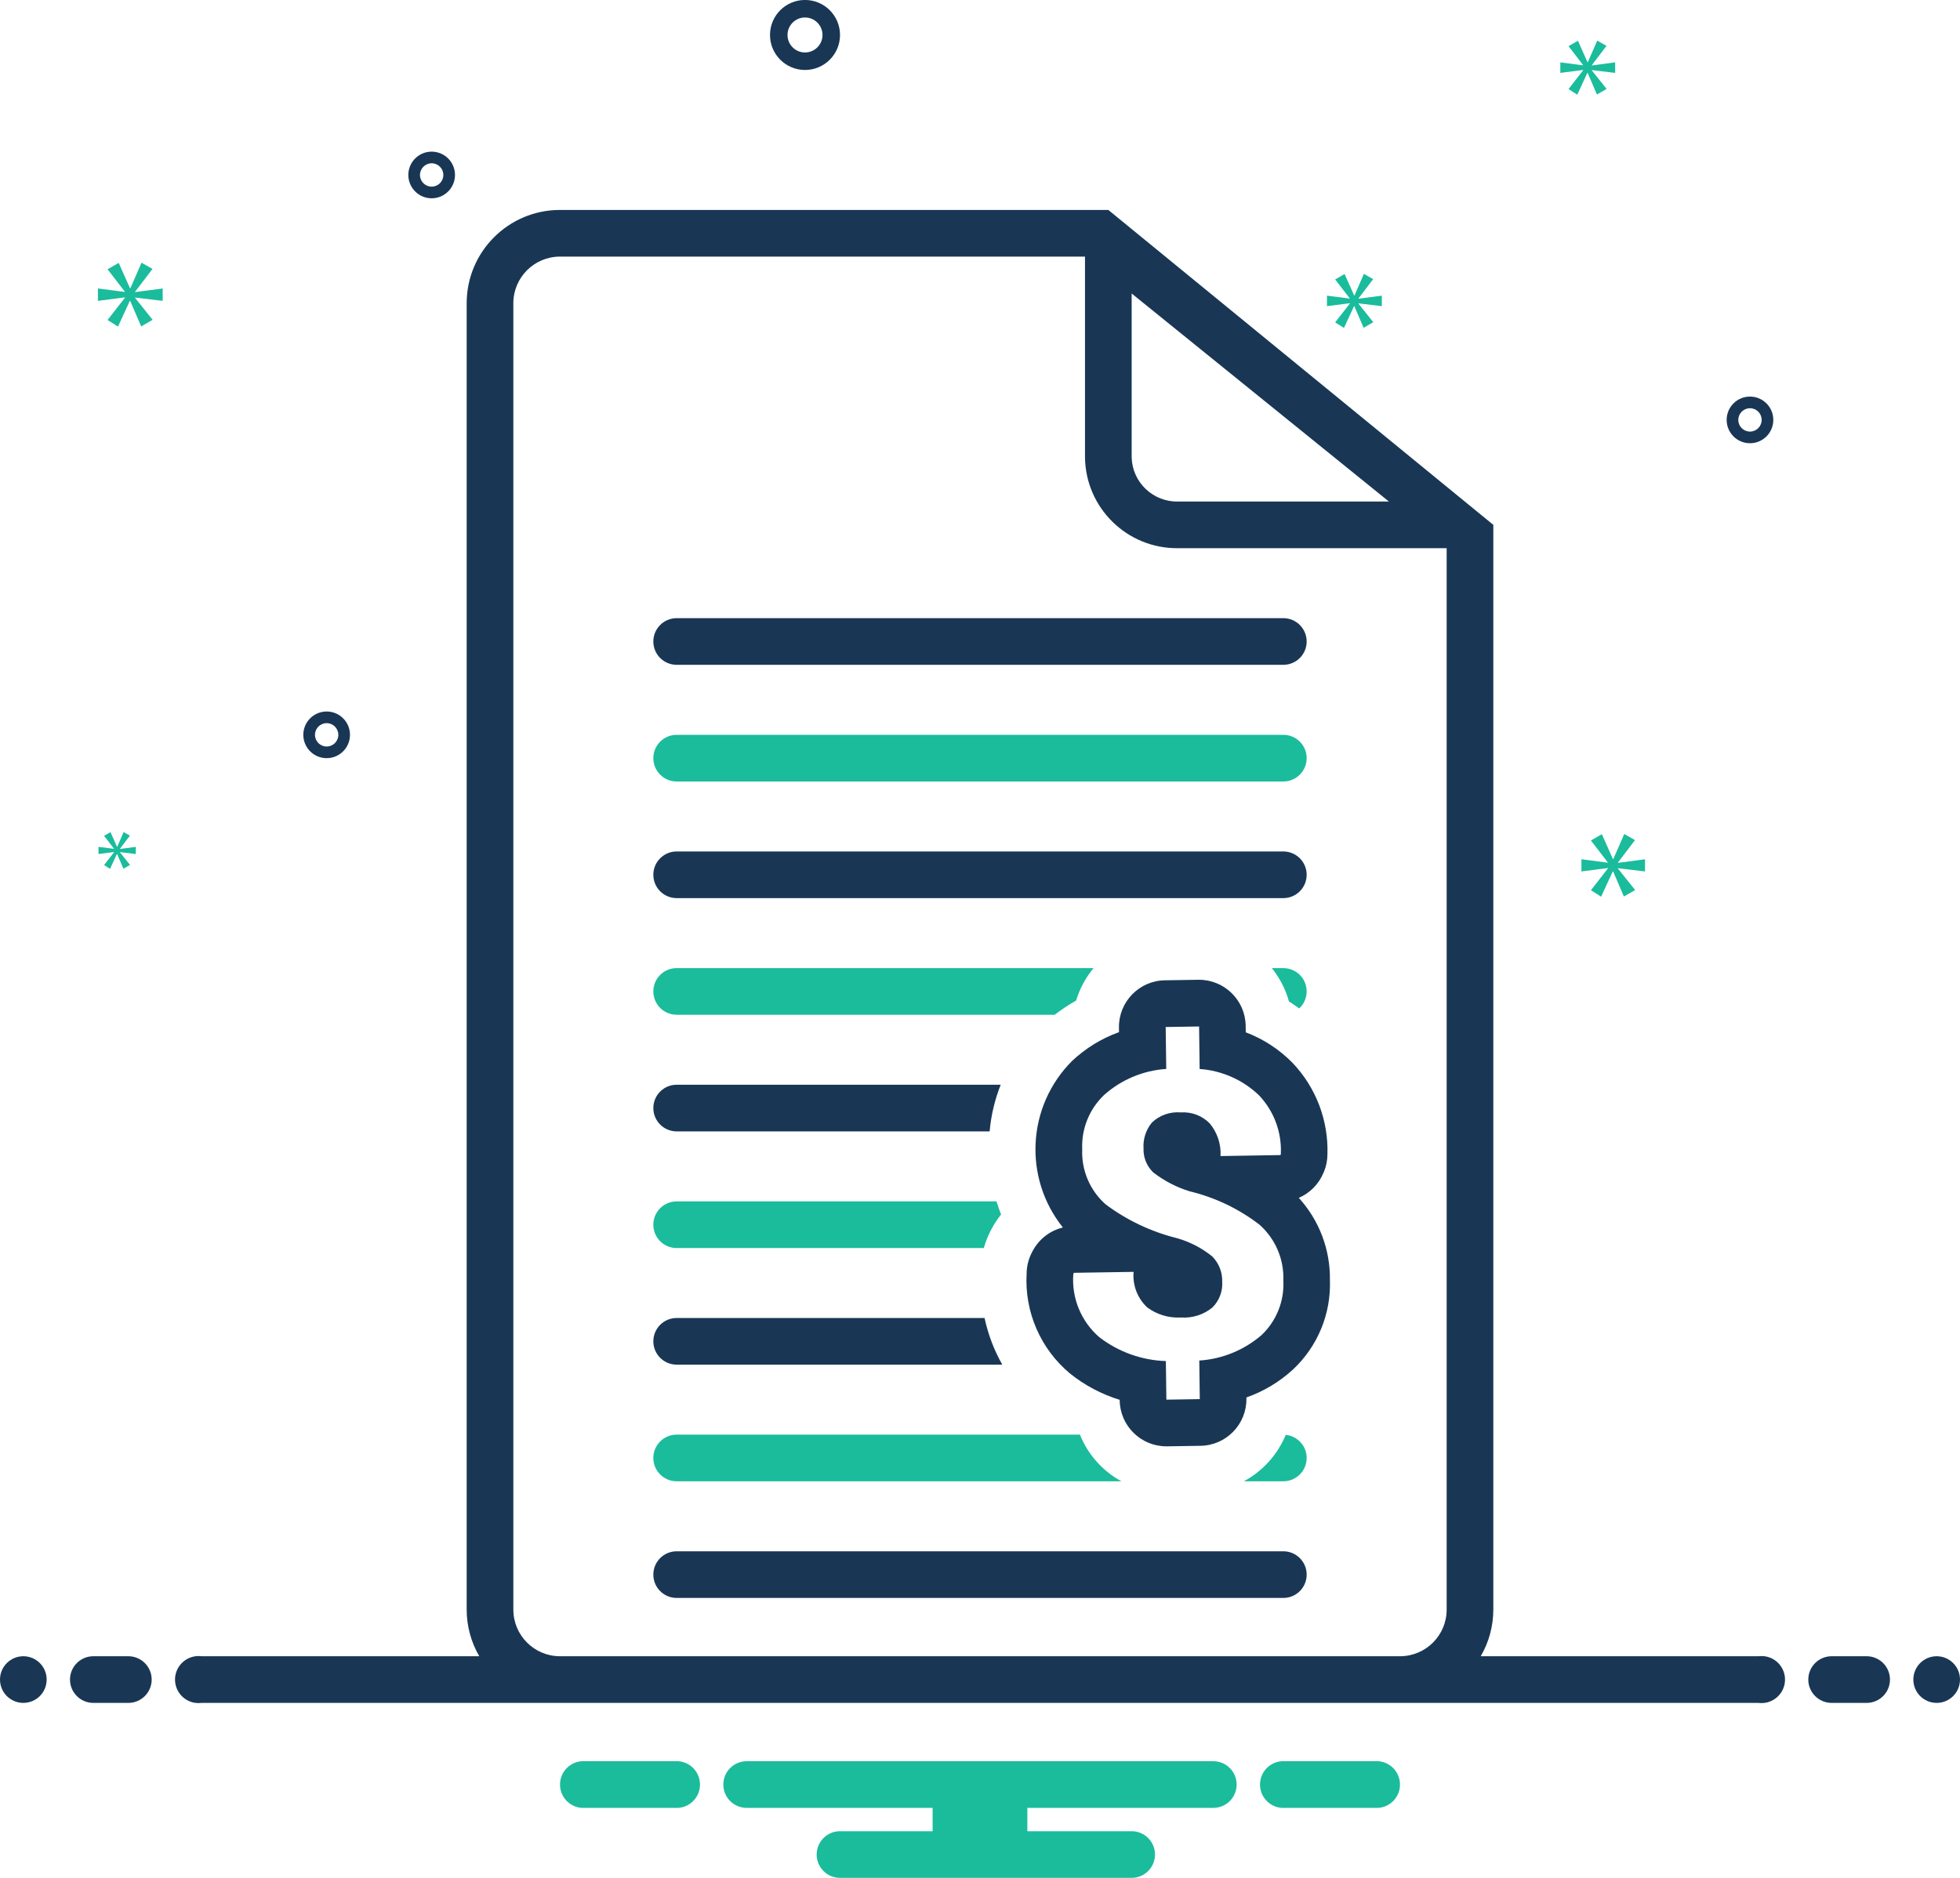 <?xml version="1.0" encoding="UTF-8"?>
<svg id="Layer_2" data-name="Layer 2" xmlns="http://www.w3.org/2000/svg" viewBox="0 0 667.83 640">
  <defs>
    <style>
      .cls-1 {
        fill: #193755;
      }

      .cls-2 {
        fill: #1abc9c;
      }
    </style>
  </defs>
  <g id="Layer_1-2" data-name="Layer 1">
    <g>
      <path class="cls-1" d="m222.61,218.63c0,4.39,3.56,7.95,7.95,7.95h206.71c4.39,0,7.95-3.56,7.95-7.95s-3.56-7.95-7.95-7.95h-206.71c-4.39,0-7.95,3.56-7.95,7.95Z"/>
      <path class="cls-1" d="m230.56,306.09h206.71c4.39,0,7.95-3.56,7.95-7.95s-3.56-7.95-7.95-7.95h-206.71c-4.39,0-7.95,3.56-7.95,7.95s3.56,7.95,7.95,7.95Z"/>
      <path class="cls-1" d="m437.27,528.7h-206.71c-4.39,0-7.95,3.56-7.95,7.95s3.56,7.95,7.95,7.95h206.71c4.39,0,7.95-3.56,7.95-7.95s-3.56-7.95-7.95-7.95Z"/>
      <path class="cls-1" d="m230.56,385.59h106.64c.48-5.46,1.75-10.81,3.77-15.9h-110.41c-4.39,0-7.95,3.56-7.95,7.95s3.56,7.95,7.95,7.95Z"/>
      <path class="cls-1" d="m230.56,465.09h110.95c-2.81-4.96-4.84-10.33-6.04-15.9h-104.91c-4.39,0-7.95,3.56-7.95,7.95s3.56,7.95,7.95,7.95Z"/>
      <path class="cls-1" d="m450.99,399.64l.14-.33c.77-1.88,1.16-3.89,1.17-5.93.36-11.54-3.91-22.75-11.87-31.12-4.5-4.6-9.94-8.16-15.96-10.43l-.03-2.22c-.12-8.7-7.2-15.68-15.9-15.69-.09,0-.17,0-.26,0l-11.38.18c-8.76.14-15.76,7.34-15.64,16.11l.02,1.56c-5.93,2.13-11.35,5.46-15.95,9.77-15.39,15.35-16.76,39.83-3.18,56.8-4.46,1.09-8.24,4.05-10.35,8.12l-.21.4c-1.16,2.23-1.77,4.71-1.79,7.22-.74,13.03,4.73,25.64,14.74,34,5.03,4.05,10.79,7.1,16.97,9v.16c.12,8.7,7.2,15.68,15.9,15.69.09,0,.17,0,.26,0l11.38-.18c8.76-.14,15.76-7.35,15.64-16.11v-.37c5.86-2.06,11.25-5.29,15.83-9.49,8.45-7.88,13.06-19.05,12.62-30.6.14-10.32-3.65-20.3-10.6-27.93,3.83-1.65,6.86-4.74,8.43-8.61Zm-21.25,55.46c-5.92,5.07-13.33,8.09-21.11,8.59l.17,13.15-11.38.18-.18-13.15c-8.23-.27-16.17-3.12-22.69-8.15-6.2-5.37-9.48-13.36-8.84-21.53l.21-.4,20.33-.32c-.4,4.54,1.31,9,4.64,12.11,3.24,2.41,7.21,3.63,11.24,3.45.14,0,.29,0,.44,0,3.79.23,7.53-.98,10.48-3.37,2.36-2.3,3.6-5.52,3.39-8.8.11-3.27-1.15-6.43-3.47-8.72-3.56-2.85-7.65-4.95-12.04-6.18-8.72-2.18-16.92-6.07-24.13-11.43-5.41-4.73-8.37-11.66-8.06-18.84-.31-7,2.45-13.79,7.55-18.59,5.86-5.18,13.27-8.27,21.08-8.79l-.19-14.29,11.38-.18.19,14.49c7.62.53,14.82,3.74,20.31,9.05,5.06,5.38,7.71,12.58,7.35,19.96l-.14.33-20.4.33c.22-4.04-1.1-8.02-3.69-11.13-2.53-2.58-6.04-3.95-9.65-3.75-.1,0-.21,0-.32,0-3.57-.27-7.09.97-9.69,3.43-2.07,2.47-3.1,5.65-2.89,8.86-.11,3.06,1.09,6.03,3.3,8.16,3.68,2.85,7.84,5.02,12.29,6.41,8.69,2.08,16.84,5.96,23.92,11.41,5.41,4.8,8.4,11.77,8.13,19,.38,7.04-2.37,13.9-7.52,18.72Z"/>
      <path class="cls-1" d="m274.29,23.85c6.59,0,11.93-5.34,11.93-11.93s-5.34-11.93-11.93-11.93-11.93,5.34-11.93,11.93c0,6.58,5.34,11.92,11.93,11.93Zm0-17.89c3.29,0,5.96,2.67,5.96,5.96s-2.67,5.96-5.96,5.96-5.96-2.67-5.96-5.96c0-3.29,2.67-5.96,5.96-5.96Z"/>
      <path class="cls-1" d="m596.27,151.06c4.39,0,7.95-3.56,7.95-7.95s-3.56-7.95-7.95-7.95-7.95,3.56-7.95,7.95c0,4.39,3.56,7.95,7.95,7.95Zm0-11.93c2.2,0,3.98,1.78,3.98,3.98s-1.78,3.98-3.98,3.98-3.98-1.78-3.98-3.98c0-2.19,1.78-3.97,3.98-3.98Z"/>
      <path class="cls-1" d="m111.3,258.39c4.39,0,7.95-3.56,7.95-7.95s-3.56-7.95-7.95-7.95-7.95,3.56-7.95,7.95c0,4.39,3.56,7.95,7.95,7.95Zm0-11.93c2.2,0,3.98,1.78,3.98,3.98s-1.78,3.98-3.98,3.98-3.98-1.78-3.98-3.98c0-2.19,1.78-3.97,3.98-3.98Z"/>
      <path class="cls-1" d="m147.08,67.58c4.39,0,7.95-3.56,7.95-7.95s-3.56-7.95-7.95-7.95-7.95,3.56-7.95,7.95c0,4.39,3.56,7.95,7.95,7.95Zm0-11.93c2.2,0,3.98,1.78,3.98,3.98s-1.78,3.98-3.98,3.98-3.98-1.78-3.98-3.98c0-2.19,1.78-3.97,3.98-3.98Z"/>
      <circle class="cls-1" cx="7.95" cy="572.42" r="7.95"/>
      <path class="cls-1" d="m43.73,564.47h-11.93c-4.39,0-7.95,3.56-7.95,7.95s3.56,7.95,7.95,7.95h11.93c4.39,0,7.95-3.56,7.95-7.95s-3.56-7.95-7.95-7.95Z"/>
      <path class="cls-1" d="m636.02,564.47h-11.93c-4.39,0-7.95,3.56-7.95,7.95s3.56,7.95,7.95,7.95h11.93c4.39,0,7.95-3.56,7.95-7.95s-3.56-7.95-7.95-7.95Z"/>
      <circle class="cls-1" cx="659.88" cy="572.42" r="7.95"/>
      <path class="cls-1" d="m599.14,564.47h-94.61c2.81-4.83,4.29-10.31,4.29-15.9V178.88l-131.18-107.33h-186.83c-17.56,0-31.8,14.24-31.8,31.8v445.22c0,5.59,1.48,11.07,4.29,15.9h-94.61c-4.39-.57-8.42,2.52-8.99,6.91-.57,4.39,2.52,8.42,6.91,8.99.69.09,1.39.09,2.08,0h530.46c4.39.57,8.42-2.52,8.99-6.91s-2.52-8.42-6.91-8.99c-.69-.09-1.39-.09-2.08,0ZM385.59,100.03l87.65,70.9h-71.83c-8.53.19-15.6-6.55-15.82-15.07v-55.83Zm107.33,448.54c0,8.78-7.12,15.89-15.9,15.9H190.81c-8.78,0-15.89-7.12-15.9-15.9V103.35c0-8.78,7.12-15.89,15.9-15.9h178.88v68.41c.21,17.31,14.41,31.18,31.72,30.97h91.51v361.74Z"/>
      <path class="cls-2" d="m230.56,266.34h206.71c4.39,0,7.95-3.56,7.95-7.95s-3.56-7.95-7.95-7.95h-206.71c-4.39,0-7.95,3.56-7.95,7.95s3.56,7.95,7.95,7.95Z"/>
      <path class="cls-2" d="m437.27,329.94h-3.92c2.7,3.36,4.7,7.24,5.85,11.4,1.22.71,2.32,1.56,3.48,2.35,3.21-2.98,3.4-7.99.43-11.2-1.51-1.62-3.62-2.55-5.84-2.54Z"/>
      <path class="cls-2" d="m230.56,345.84h128.82c2.31-1.78,4.74-3.4,7.28-4.83,1.23-4.05,3.25-7.82,5.96-11.07h-142.06c-4.39,0-7.95,3.56-7.95,7.95s3.56,7.95,7.95,7.95Z"/>
      <path class="cls-2" d="m230.56,425.34h104.66c.56-2.01,1.33-3.95,2.27-5.81l.21-.4c.96-1.85,2.1-3.6,3.4-5.22-.57-1.42-1.08-2.91-1.56-4.46h-108.98c-4.39,0-7.95,3.56-7.95,7.95s3.56,7.95,7.95,7.95Z"/>
      <path class="cls-2" d="m445.22,496.89c0-4.06-3.09-7.46-7.13-7.87-2.8,6.75-7.83,12.34-14.26,15.82h13.44c4.39,0,7.95-3.56,7.95-7.95Z"/>
      <path class="cls-2" d="m230.56,504.84h151.53c-6.41-3.5-11.41-9.12-14.13-15.9h-137.4c-4.39,0-7.95,3.56-7.95,7.95s3.56,7.95,7.95,7.95Z"/>
      <polygon class="cls-2" points="46.04 99.42 51.96 91.65 48.22 89.54 44.43 98.24 44.3 98.24 40.45 89.6 36.65 91.77 42.5 99.36 42.5 99.49 33.36 98.31 33.36 102.54 42.56 101.35 42.56 101.48 36.65 109.06 40.2 111.3 44.24 102.54 44.36 102.54 48.1 111.24 52.01 109 46.04 101.54 46.04 101.41 55.43 102.54 55.43 98.31 46.04 99.55 46.04 99.42"/>
      <polygon class="cls-2" points="40.87 289.27 44.27 284.79 42.12 283.58 39.94 288.59 39.87 288.59 37.65 283.61 35.46 284.86 38.83 289.23 38.83 289.3 33.56 288.62 33.56 291.06 38.87 290.38 38.87 290.45 35.46 294.82 37.5 296.11 39.83 291.06 39.9 291.06 42.05 296.07 44.31 294.79 40.87 290.48 40.87 290.41 46.27 291.06 46.27 288.62 40.87 289.34 40.87 289.27"/>
      <polygon class="cls-2" points="560.5 297 560.5 292.85 551.29 294.07 551.29 293.95 557.09 286.32 553.43 284.25 549.7 292.79 549.58 292.79 545.8 284.31 542.07 286.45 547.81 293.89 547.81 294.01 538.84 292.85 538.84 297 547.87 295.84 547.87 295.96 542.07 303.4 545.55 305.6 549.52 297 549.64 297 553.3 305.54 557.14 303.34 551.29 296.02 551.29 295.9 560.5 297"/>
      <polygon class="cls-2" points="540.96 24.84 544.12 32.2 547.43 30.31 542.38 23.99 542.38 23.89 550.33 24.84 550.33 21.26 542.38 22.31 542.38 22.21 547.38 15.63 544.23 13.84 541.01 21.2 540.91 21.2 537.65 13.89 534.44 15.73 539.38 22.15 539.38 22.26 531.65 21.26 531.65 24.84 539.44 23.84 539.44 23.94 534.44 30.36 537.43 32.26 540.86 24.84 540.96 24.84"/>
      <polygon class="cls-2" points="459.93 103.45 454.93 109.87 457.93 111.76 461.36 104.34 461.46 104.34 464.62 111.71 467.93 109.81 462.88 103.5 462.88 103.39 470.83 104.34 470.83 100.76 462.88 101.81 462.88 101.71 467.88 95.13 464.72 93.34 461.51 100.71 461.41 100.71 458.14 93.39 454.93 95.24 459.88 101.66 459.88 101.76 452.14 100.76 452.14 104.34 459.93 103.34 459.93 103.45"/>
      <path class="cls-2" d="m469.68,600.25h-33.02c-4.39.35-7.67,4.2-7.31,8.59.31,3.9,3.41,7,7.31,7.31h33.02c4.39-.35,7.67-4.2,7.31-8.59-.31-3.9-3.41-7-7.31-7.31Z"/>
      <path class="cls-2" d="m231.17,600.25h-33.02c-4.39.35-7.67,4.2-7.31,8.59.31,3.9,3.41,7,7.31,7.31h33.02c4.39-.35,7.67-4.2,7.31-8.59-.31-3.9-3.41-7-7.31-7.31Z"/>
      <path class="cls-2" d="m413.42,600.25h-159.01c-4.39,0-7.95,3.56-7.95,7.95s3.56,7.95,7.95,7.95h63.36v7.95h-31.56c-4.39,0-7.95,3.56-7.95,7.95s3.56,7.95,7.95,7.95h99.38c4.39,0,7.95-3.56,7.95-7.95s-3.56-7.95-7.95-7.95h-35.54v-7.95h63.36c4.39,0,7.95-3.56,7.95-7.95s-3.56-7.95-7.95-7.95Z"/>
    </g>
  </g>
</svg>